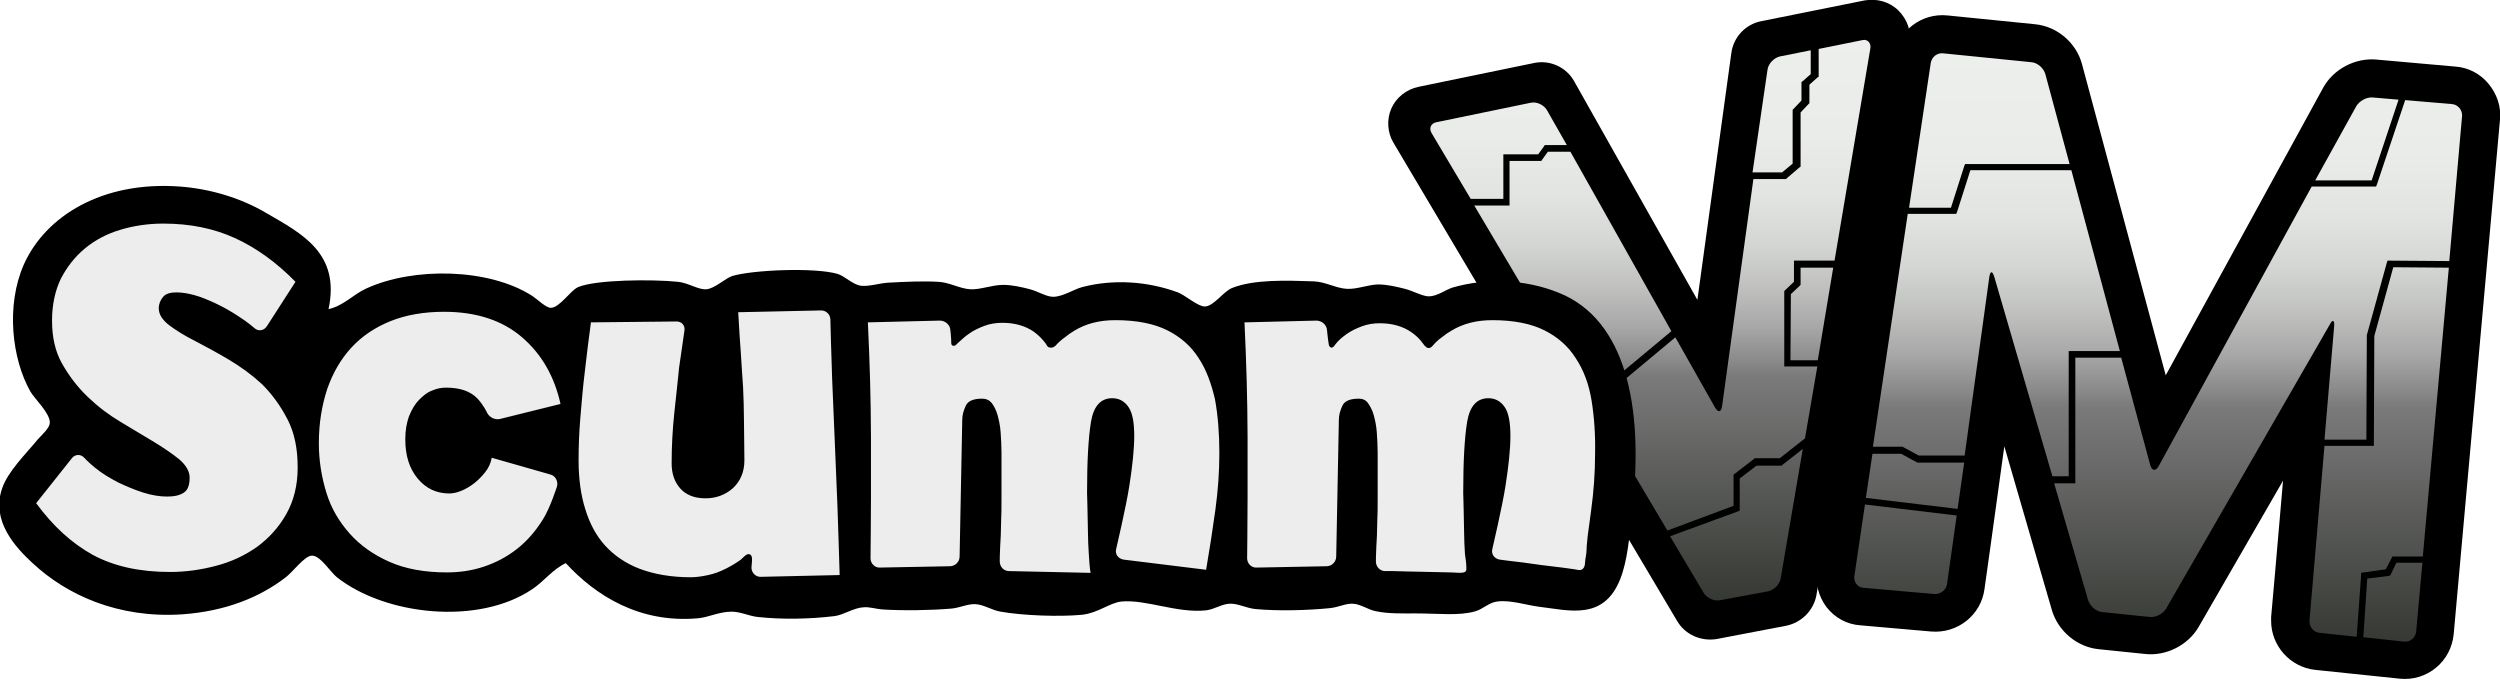 <?xml version="1.0" encoding="utf-8"?>
<!-- Generator: Adobe Illustrator 19.0.0, SVG Export Plug-In . SVG Version: 6.00 Build 0)  -->
<svg version="1.1"
	 id="Layer_1" xmlns:cc="http://creativecommons.org/ns#" xmlns:inkscape="http://www.inkscape.org/namespaces/inkscape" xmlns:rdf="http://www.w3.org/1999/02/22-rdf-syntax-ns#" xmlns:dc="http://purl.org/dc/elements/1.1/" xmlns:sodipodi="http://sodipodi.sourceforge.net/DTD/sodipodi-0.dtd" xmlns:svg="http://www.w3.org/2000/svg" inkscape:output_extension="org.inkscape.output.svg.inkscape" sodipodi:docname="scummvm_logo.svg" inkscape:version="0.46" sodipodi:version="0.32"
	 xmlns="http://www.w3.org/2000/svg" xmlns:xlink="http://www.w3.org/1999/xlink" x="0px" y="0px" viewBox="-22 319.9 566.9 154.1"
	 style="enable-background:new -22 319.9 566.9 154.1;" xml:space="preserve">
<style type="text/css">
	.st0{fill:url(#path27_1_);}
	.st1{fill:url(#path50_1_);}
	.st2{enable-background:new    ;}
	.st3{fill:#EDEDED;}
</style>
<defs>
	
	
		<inkscape:perspective  id="perspective2709" inkscape:persp3d-origin="580 : 113.33333 : 1" sodipodi:type="inkscape:persp3d" inkscape:vp_y="0 : 1000 : 0" inkscape:vp_x="0 : 170 : 1" inkscape:vp_z="1160 : 170 : 1">
		</inkscape:perspective>
</defs>
<sodipodi:namedview  inkscape:cx="580" id="namedview2703" bordercolor="#666666" borderopacity="1.0" inkscape:zoom="0.47672414" inkscape:cy="170" pagecolor="#ffffff" inkscape:pageshadow="2" inkscape:current-layer="Layer_1" inkscape:pageopacity="0.0" inkscape:window-y="25" inkscape:window-width="1280" inkscape:window-x="0" inkscape:window-height="725" guidetolerance="10.0" showgrid="false" objecttolerance="10.0" gridtolerance="10.0">
	</sodipodi:namedview>
<g>
	
		<sodipodi:namedview  inkscape:cx="580" id="base" bordercolor="#666666" borderopacity="1.0" inkscape:zoom="0.69913793" inkscape:cy="178.71889" pagecolor="#ffffff" inkscape:pageshadow="2" inkscape:current-layer="layer9" inkscape:pageopacity="0.0" inkscape:window-y="25" inkscape:window-width="1280" inkscape:window-x="0" inkscape:window-height="725" guidetolerance="10.0" objecttolerance="10.0" gridtolerance="10.0">
		</sodipodi:namedview>
	<g id="layer7" inkscape:label="Contents M" sodipodi:insensitive="true" inkscape:groupmode="layer">
		
			<linearGradient id="path27_1_" gradientUnits="userSpaceOnUse" x1="417.683" y1="-503.996" x2="417.683" y2="-639.489" gradientTransform="matrix(1 0 0 -1 49.71 -173.058)">
			<stop  offset="0" style="stop-color:#ECEFEB"/>
			<stop  offset="0.175" style="stop-color:#EAECE9"/>
			<stop  offset="0.28" style="stop-color:#E1E4E0"/>
			<stop  offset="0.366" style="stop-color:#D3D6D3"/>
			<stop  offset="0.443" style="stop-color:#C0C1BF"/>
			<stop  offset="0.513" style="stop-color:#A6A7A6"/>
			<stop  offset="0.577" style="stop-color:#878787"/>
			<stop  offset="0.6" style="stop-color:#7A7A7A"/>
			<stop  offset="1" style="stop-color:#343732"/>
		</linearGradient>
		<path id="path27" class="st0" d="M414.8,334.1l-17.3,116.3c-0.1,0.9,0.1,1.9,0.7,2.6s1.4,1.2,2.4,1.3l16,1.4
			c1.9,0.2,3.7-1.2,3.9-3.1c0,0,8.8-63.3,9.4-67.4c1.2,4,20.7,71.1,20.7,71.1c0.5,1.7,2.3,3.2,4.1,3.4l10.7,1.1
			c1.8,0.2,3.9-0.9,4.8-2.4c0,0,34.2-59.3,36.1-62.6c-0.3,3.8-5.6,64.9-5.6,64.9c0,0.1,0,0.2,0,0.3c0,1.8,1.4,3.4,3.2,3.6l19.2,2
			c0.9,0.1,1.9-0.2,2.6-0.8c0.7-0.6,1.2-1.4,1.3-2.4l10.4-116.9c0.1-0.9-0.2-1.9-0.8-2.6c-0.6-0.7-1.5-1.2-2.4-1.3l-18.1-1.6
			c-1.8-0.2-3.8,1-4.7,2.5l-44.7,81.7c0,0,0,0,0,0c0,0,0,0,0,0l-23.9-88.8c-0.5-1.7-2.2-3.3-4-3.4l-19.9-2
			C416.8,330.8,415.1,332.1,414.8,334.1z"/>
	</g>
	<g id="layer4" inkscape:label="Silhouette M" sodipodi:insensitive="true" inkscape:groupmode="layer">
		<path id="path29" d="M542.3,338.9c-1.9-2.3-4.6-3.7-7.5-3.9l-18-1.6c-4.8-0.4-9.7,2.2-12,6.4c0,0-24.2,44.2-35.7,65.2
			c-6.2-23-19-70.6-19-70.6c-1.3-4.8-5.6-8.5-10.6-9l-19.9-2c-6-0.6-11.3,3.6-12.2,9.5L390,449.2c-0.4,3,0.4,6,2.2,8.4
			c1.9,2.4,4.6,3.9,7.7,4.1l16,1.4c6,0.5,11.3-3.7,12.1-9.6c0,0,2.3-16.3,4.5-32.4c5.4,18.6,10.8,37.2,10.8,37.2
			c1.4,4.7,5.7,8.3,10.5,8.8l10.7,1.1c4.7,0.5,9.7-2,12.1-6.2c0,0,9.6-16.6,19.1-33.1c-1.3,15.4-2.7,30.9-2.7,30.9
			c0,0.3,0,0.6,0,0.9c0,5.6,4.3,10.5,10,11.1l19.2,2c3,0.3,5.9-0.6,8.2-2.5c2.3-1.9,3.7-4.6,4-7.6L544.9,347
			C545.2,344.1,544.2,341.2,542.3,338.9z M512.3,344c0.7-1.2,2.3-2.1,3.7-2l5.9,0.5l-6.1,18.3h-12.8L512.3,344z M418.7,332l19.9,2
			c1.4,0.1,2.8,1.3,3.2,2.7l5.5,20.4h-23.1h-0.6l-0.2,0.5l-3,9.4h-9.5l4.9-32.7C416,332.8,417.3,331.8,418.7,332z M409.1,422.8
			l3.5,1.9l0.2,0.1h0.2h10.4l-1.5,10.5l-20.8-2.5l1.5-10L409.1,422.8z M416.6,454.6l-16-1.4c-1.4-0.1-2.3-1.3-2.1-2.7l2.4-16.2
			l20.8,2.5l-2.2,15.6C419.3,453.7,418,454.7,416.6,454.6z M430.2,382.6c-0.4-1.3-0.9-1.3-1.1,0.1l-5.6,40.5h-10.4l-3.5-1.9
			l-0.2-0.1l-0.2,0l-6.5,0l7.9-52.8H421h0.6l0.2-0.5l3-9.4h22.9l11,41h-10.8h-0.8v0.8v27.6h-3.7L430.2,382.6z M523.2,465.4l-9.3-1
			l0.9-13.3l4.8-0.6l0.4-0.1l0.2-0.4l1.2-2.5h5.9l-1.4,15.5C525.8,464.5,524.6,465.5,523.2,465.4z M527.4,446.1H521h-0.5l-0.2,0.4
			l-1.3,2.5l-5,0.7l-0.6,0.1l0,0.6l-1,13.9l-8.4-0.9c-1.4-0.1-2.4-1.4-2.3-2.8l3.4-39.6h10.4h0.8l0-0.8l0.1-24.1l4.3-15.6l12.6,0.1
			L527.4,446.1z M533.4,379.1l-13.4-0.1l-0.6,0l-0.2,0.6l-4.5,16.3l0,0.1v0.1l-0.1,23.5h-9.5l2.2-25.8c0.1-1.4-0.4-1.5-1-0.3
			l-37.1,64.4c-0.7,1.2-2.4,2.1-3.8,1.9l-10.7-1.1c-1.4-0.1-2.8-1.4-3.2-2.7l-7.7-26.5h4h0.8v-0.8V401h10.4l6.6,24.4
			c0.4,1.3,1.2,1.4,1.9,0.2l34.7-63.4h14.1h0.5l0.2-0.5l6.4-19.1l10.6,0.9c1.4,0.1,2.4,1.4,2.3,2.7L533.4,379.1z"/>
	</g>
	<g id="layer6" inkscape:label="Contents V" sodipodi:insensitive="true" inkscape:groupmode="layer">
		
			<linearGradient id="path50_1_" gradientUnits="userSpaceOnUse" x1="302.536" y1="-500.986" x2="302.536" y2="-630.07" gradientTransform="matrix(1 0 0 -1 49.71 -173.058)">
			<stop  offset="0" style="stop-color:#ECEFEB"/>
			<stop  offset="0.175" style="stop-color:#EAECE9"/>
			<stop  offset="0.28" style="stop-color:#E1E4E0"/>
			<stop  offset="0.366" style="stop-color:#D3D6D3"/>
			<stop  offset="0.443" style="stop-color:#C0C1BF"/>
			<stop  offset="0.513" style="stop-color:#A6A7A6"/>
			<stop  offset="0.577" style="stop-color:#878787"/>
			<stop  offset="0.6" style="stop-color:#7A7A7A"/>
			<stop  offset="1" style="stop-color:#343732"/>
		</linearGradient>
		<path id="path50" class="st1" d="M399.9,328L399.9,328l-18.5,3.7c-1.8,0.4-3.4,2-3.6,3.9c0,0-10.3,74.9-10.4,75.8
			c-0.5-0.8-37.7-67-37.7-67c-0.9-1.6-3-2.6-4.8-2.2l-21.3,4.4c-1,0.2-1.7,0.8-2.1,1.6c-0.4,0.8-0.3,1.8,0.2,2.6l61.7,104
			c0.9,1.6,3,2.5,4.8,2.2l10.8-2c1.8-0.3,3.4-2,3.7-3.8l20.3-120c0.2-1-0.1-1.9-0.7-2.5C401.8,328,400.9,327.8,399.9,328z"/>
	</g>
	<g id="layer5" inkscape:label="Silhouette V" sodipodi:insensitive="true" inkscape:groupmode="layer">
		<path id="path52" d="M408.5,322.3c-2-2-4.9-2.8-7.7-2.3l-23.4,4.7c-3.6,0.7-6.3,3.6-6.8,7.2c0,0-4.4,32-7.7,56
			C351,366.8,335,338.4,335,338.4c-1.8-3.3-5.6-5-9.2-4.2l-26.2,5.4c-2.7,0.6-5,2.4-6.1,4.9c-1.1,2.5-0.9,5.5,0.5,7.8l64.3,108.4
			c1.8,3.1,5.4,4.7,9,4.1l15.7-3c3.5-0.7,6.3-3.5,6.9-7l21.1-125C411.5,327.1,410.5,324.3,408.5,322.3z M378.8,335.7
			c0.2-1.4,1.5-2.7,2.8-3l7-1.4v5.4l-1.8,1.6l-0.3,0.2v0.3v3.9l-1.8,1.9l-0.2,0.2v0.3V357l-2.4,2h-6.7L378.8,335.7z M319.5,366.5
			h0.8v-0.8v-9.3h6.8h0.4l0.2-0.3l1.3-1.8h5.1L357,395l-18.6,15.5l-26.1-44L319.5,366.5L319.5,366.5z M303.8,347.6l21.3-4.4
			c1.4-0.3,3,0.5,3.7,1.7l4.5,7.9h-4.6h-0.4l-0.2,0.3l-1.3,1.8h-7.1h-0.8v0.8v9.3h-7.4l-8.8-14.8C301.9,349,302.5,347.8,303.8,347.6
			z M381.8,451c-0.2,1.4-1.5,2.7-2.9,3l-10.8,2c-1.4,0.3-3.1-0.5-3.8-1.7l-7.6-12.8l15.3-5.6l0.5-0.2v-0.5v-6.8l3.8-2.9l5.4,0l0.3,0
			l0.2-0.2l4.6-3.6L381.8,451z M384.1,386.6l2-1.9l0.2-0.2v-0.3v-3.6h7.4l-3.5,21H384L384.1,386.6z M402.1,331L394,379h-8.4h-0.8
			v0.8v4l-2,1.9l-0.2,0.2l0,0.3l0,16l0,0.8h0.8h6.7l-2.8,16.3l-5.7,4.5l-5.4,0l-0.3,0l-0.2,0.2l-4.3,3.3l-0.3,0.2v0.4v6.7l-15,5.6
			l-16.8-28.3l18.6-15.5l9,15.9c0.7,1.2,1.4,1.1,1.6-0.3l7.1-51.5h7.1h0.3l0.2-0.2l2.8-2.4l0.3-0.2v-0.4v-11.9l1.8-1.9l0.2-0.2V343
			v-3.9l1.8-1.6l0.3-0.2V337v-6l9.9-2C401.4,328.7,402.4,329.6,402.1,331z"/>
	</g>
	<path id="path2689" d="M331.5,386.3c15.2,6.1,19.2,25.9,16.7,48.5c-1.1,9.8-1.3,22-10.8,23.4c-3.3,0.5-6.9-0.3-10.3-0.7
		c-3.1-0.4-6.6-1.6-9.6-1.2c-1.8,0.2-3.2,1.7-4.9,2.2c-3.7,1.1-8.4,0.5-13.5,0.5c-3.1,0-6.3,0.1-9.1-0.5c-1.7-0.3-3.4-1.6-5.2-1.7
		c-1.6-0.1-3.3,0.8-5.2,1c-5,0.5-11.7,0.7-17,0.2c-1.9-0.2-4-1.3-5.7-1.2c-1.7,0-3.6,1.3-5.4,1.5c-6.6,0.7-13.5-2.5-19.2-2
		c-2.7,0.3-5.3,2.6-8.9,3c-5.1,0.5-13.4,0.2-18.5-0.7c-1.9-0.3-3.8-1.6-5.7-1.7c-1.7-0.1-3.5,0.8-5.4,1c-4.8,0.4-10.8,0.5-15.7,0.2
		c-1.4-0.1-2.9-0.6-4.2-0.5c-2.3,0.1-4.5,1.7-6.6,2c-5.7,0.7-12.1,0.8-17.5,0.2c-1.9-0.2-3.9-1.2-5.9-1.2c-2.8,0-5.3,1.3-7.6,1.5
		c-13.3,1.2-23.3-5.2-30-12.5c-3,1.4-4.9,4.1-7.6,5.9c-12.3,8.3-33.4,5.9-44.3-2.7c-1.5-1.2-3.8-5-5.7-4.9c-1.6,0-4.4,3.8-5.9,4.9
		c-5.8,4.5-13.6,7.7-23.4,8.4c-14.7,1-26.4-4.5-34-11.6c-3.9-3.6-9.5-9.6-6.9-17c1.3-3.8,5.3-7.7,8.1-11.1c1.1-1.2,2.6-2.5,2.7-3.7
		c0.1-2.2-3.5-5.5-4.4-7.1c-4.2-7.4-5.6-19.5-1.5-28.8c4.9-11,17.8-19,35.4-17.7c6.7,0.5,13.6,2.5,19.4,5.9
		c8.3,4.8,17,9.2,14.3,21.9c3.5-0.8,5.5-3.3,8.6-4.7c10.7-4.9,27.8-4.6,37.6,1.7c1.2,0.8,3.1,2.7,4.2,2.7c2,0,4.4-3.9,6.2-4.7
		c4-1.7,16.9-1.8,22.6-1.2c2.3,0.2,4.6,1.8,6.4,1.7c1.9-0.1,4.4-2.5,5.9-3c4.6-1.4,18.7-2,23.9-0.5c1.7,0.5,3.5,2.5,5.4,2.7
		c1.8,0.2,4.2-0.6,6.1-0.7c3.7-0.2,7.8-0.4,11.3-0.2c2.6,0.1,5,1.6,7.4,1.7c2.2,0.1,4.9-1,7.4-1c2,0,4.2,0.5,6.1,1
		c1.8,0.5,3.7,1.7,5.2,1.7c2.2,0,4.7-1.7,6.6-2.2c6.9-1.8,14.6-1.4,21.7,1.2c1.6,0.6,4.5,3.2,6.1,3.2c2,0,4.3-3.5,6.2-4.2
		c5-2,12.5-1.7,18.5-1.5c2.7,0.1,5.1,1.6,7.6,1.7c2.2,0.1,4.6-0.9,6.9-1c2.2,0,4.2,0.5,6.2,1c1.9,0.5,4,1.7,5.4,1.7
		c1.9,0,3.8-1.5,5.4-2C315,382.9,323.9,383.2,331.5,386.3z"/>
	<g id="g2691" class="st2">
		<g id="g2693">
			<g>
				<g>
					<path id="SVGID_1_" class="st3" d="M43.2,415c1.6,3.1,2.3,6.7,2.3,10.9c0,4.1-0.9,7.6-2.6,10.6c-1.7,3-3.9,5.4-6.6,7.4
						c-2.7,1.9-5.8,3.4-9.3,4.3c-3.4,0.9-6.9,1.4-10.4,1.4c-7,0-12.8-1.3-17.6-3.9c-4.7-2.6-9-6.5-12.8-11.7l8.1-10.2
						c0.7-0.9,2-1,2.8-0.1c0,0,0.9,1,2.5,2.3c1.6,1.3,3.3,2.3,5.2,3.3c1.9,0.9,3.8,1.7,5.7,2.3c1.9,0.6,3.7,0.9,5.4,0.9
						c1.7,0,2.9-0.3,3.8-0.9c0.9-0.6,1.3-1.7,1.3-3.4c0-1.4-0.8-2.8-2.3-4.1c-1.6-1.3-3.5-2.6-5.8-4c-2.3-1.4-4.8-2.9-7.5-4.5
						c-2.7-1.6-5.2-3.5-7.5-5.7c-2.3-2.2-4.2-4.7-5.8-7.5c-1.6-2.8-2.3-6.1-2.3-9.8c0-3.6,0.7-6.8,2-9.5c1.4-2.7,3.2-5,5.5-6.9
						c2.3-1.9,5-3.3,8-4.2c3-0.9,6.3-1.4,9.7-1.4c6.1,0,11.5,1.1,16.3,3.3c4.8,2.2,9.4,5.5,13.7,9.9l-6.5,10.1
						c-0.7,1-1.9,1.2-2.8,0.4c0,0-1.6-1.4-3.5-2.6c-1.8-1.2-3.6-2.2-5.3-3c-1.7-0.8-3.4-1.5-4.9-1.9c-1.5-0.4-2.8-0.6-4-0.6
						c-1.4,0-2.4,0.3-3,1c-0.6,0.7-1,1.6-1,2.6c0,1.4,0.8,2.6,2.3,3.8c1.6,1.2,3.5,2.4,5.9,3.6c2.3,1.2,4.9,2.6,7.6,4.2
						c2.7,1.6,5.2,3.4,7.6,5.6C39.7,409.3,41.6,411.9,43.2,415z M73,410.6c0.9-0.9,1.8-1.7,2.9-2.1c1.1-0.5,2.2-0.7,3.2-0.7
						c3.2,0,5.5,0.8,7.1,2.4c1.5,1.6,2.2,3.2,2.2,3.2c0.5,1.1,1.8,1.8,3,1.5l13.7-3.4c-1.4-6.3-4.3-11.3-8.7-15.1
						c-4.4-3.8-10.3-5.8-17.7-5.8c-4.5,0-8.6,0.7-12.1,2.1s-6.5,3.4-8.9,6c-2.4,2.6-4.2,5.7-5.5,9.4c-1.2,3.7-1.9,7.7-1.9,12.3
						c0,3.9,0.6,7.6,1.7,11.2s2.9,6.6,5.3,9.3c2.4,2.7,5.4,4.8,9,6.4c3.6,1.6,8,2.4,13,2.4c2.9,0,5.7-0.4,8.4-1.3
						c2.7-0.9,5.2-2.2,7.5-4c2.3-1.8,4.2-4,5.9-6.7c1.7-2.7,3.2-7.5,3.2-7.5c0.3-1.1-0.3-2.4-1.5-2.7l-13.3-3.8
						c-0.2,1.2-0.7,2.3-1.5,3.3c-0.8,1-1.6,1.8-2.5,2.5c-0.9,0.7-1.9,1.3-2.9,1.7s-1.9,0.6-2.7,0.6c-2.9,0-5.3-1.1-7.2-3.4
						c-1.9-2.3-2.8-5.2-2.8-8.9c0-2,0.3-3.6,0.8-5.1C71.4,412.7,72.1,411.5,73,410.6z M167.3,420.2c-0.2-4.7-0.4-9.5-0.6-14.3
						c-0.2-4.9-0.4-13.5-0.4-13.5c0-1.2-1-2.2-2.3-2.1l-18.6,0.4c0.2,3.6,0.4,6.8,0.6,9.4c0.2,2.6,0.3,5.2,0.5,7.6
						c0.1,2.4,0.2,4.9,0.2,7.5c0,2.6,0.1,5.6,0.1,9.1c0,2.6-0.9,4.7-2.6,6.3c-1.7,1.5-3.8,2.3-6.2,2.3c-2.6,0-4.5-0.8-5.8-2.3
						c-1.3-1.5-1.9-3.4-1.9-5.6c0-3.9,0.2-7.6,0.6-11.4c0.4-3.8,0.8-7.3,1.1-10.4c0.5-3.6,1.2-8.3,1.2-8.3c0.2-1.2-0.6-2.1-1.8-2.1
						l-19.4,0.2c-0.5,3.8-1,7.6-1.4,11.3c-0.4,3.2-0.7,6.7-1,10.3c-0.3,3.6-0.4,6.9-0.4,9.7c0,4.1,0.5,7.8,1.5,11
						c1,3.3,2.5,6.1,4.5,8.3s4.7,4.1,7.9,5.3c3.2,1.2,7.1,1.9,11.5,1.9c1.3,0,2.6-0.2,4-0.5c1.4-0.3,2.7-0.8,3.9-1.4
						c1.2-0.6,2.4-1.3,3.5-2.1c0.5-0.4,1.3-1.5,2-1.2c0.9,0.3,0.4,2.3,0.4,3c0,1.2,1,2.2,2.2,2.1l17.8-0.4
						c-0.2-5.6-0.3-10.8-0.5-15.6C167.7,429.6,167.5,424.8,167.3,420.2z M249.8,401.1c-1.7-2.7-4.1-4.8-7.1-6.3
						c-3-1.5-6.9-2.3-11.8-2.3c-3.6,0-6.7,0.8-9.3,2.4c-0.7,0.4-1.4,0.9-2,1.4c-0.6,0.4-1.2,0.9-1.7,1.4c-0.4,0.4-0.7,0.9-1.3,1
						c-0.1,0-0.3,0.1-0.5,0c-0.5,0-0.7-0.4-0.9-0.8c-0.8-1.1-1.7-2-2.8-2.8c-1.9-1.3-4.3-2-7.1-2c-1.4,0-2.8,0.2-4.1,0.7
						c-1.3,0.5-2.4,1-3.5,1.8c-0.9,0.6-1.6,1.3-2.4,2c-0.4,0.3-0.6,0.8-1.1,0.7c-0.6,0-0.5-0.8-0.5-1.2c0-0.5-0.1-0.9-0.1-1.4
						c0-0.3-0.1-0.7-0.1-1c-0.1-1.2-1.2-2.1-2.4-2.1l-16.3,0.4c0.2,4.6,0.4,9,0.5,13.2c0.1,4.2,0.2,8.5,0.2,12.8c0,4.3,0,8.9,0,13.7
						c0,4.8-0.1,13.8-0.1,13.8c0,1.2,1,2.2,2.2,2.1l15.8-0.3c1.2,0,2.2-1,2.2-2.2l0.6-31c0-1.1,0.3-2.1,0.8-3.2
						c0.5-1.1,1.8-1.6,3.7-1.6c0.9,0,1.6,0.3,2.2,1c0.5,0.7,1,1.6,1.3,2.7c0.3,1.1,0.6,2.4,0.7,3.9c0.1,1.5,0.2,3,0.2,4.6
						c0,3.9,0,7.1,0,9.6c0,2.5,0,4.6-0.1,6.5c0,1.9-0.1,3.6-0.2,5.2c-0.1,1.6-0.1,3.4-0.1,3.4c0,1.2,0.9,2.2,2.1,2.2l18.5,0.4
						c-0.2-1.1-0.3-2.5-0.4-4.2c-0.1-1.7-0.2-3.4-0.2-5.1c0-1.7-0.1-3.4-0.1-5s-0.1-2.9-0.1-3.8c0-7.2,0.3-12.6,0.9-16.2
						c0.6-3.5,2.2-5.3,4.8-5.3c1.6,0,2.8,0.7,3.7,2c0.9,1.3,1.3,3.5,1.3,6.6c0,2.9-0.4,6.7-1.1,11.2c-0.7,4.6-3,14.4-3,14.4
						c-0.3,1.2,0.5,2.2,1.7,2.4l18.7,2.3c0.8-4.7,1.5-9.2,2.1-13.6c0.6-4.4,0.9-8.6,0.9-12.8c0-4.4-0.3-8.5-1-12.3
						C252.7,407,251.6,403.8,249.8,401.1z M338.9,410.7c-0.6-3.7-1.8-6.9-3.6-9.6c-1.7-2.7-4.1-4.8-7.1-6.3c-3-1.5-6.9-2.3-11.8-2.3
						c-3.6,0-6.7,0.8-9.3,2.4c-0.7,0.4-1.3,0.8-1.9,1.3c-0.6,0.4-1.2,0.9-1.7,1.4c-0.4,0.4-1,1.4-1.7,1.2c-0.5-0.1-0.9-0.7-1.2-1.1
						c-0.7-1-1.6-1.8-2.6-2.5c-1.9-1.3-4.3-2-7.1-2c-1.4,0-2.8,0.2-4.1,0.7c-1.3,0.5-2.4,1-3.5,1.8c-1,0.7-1.9,1.5-2.5,2.3
						c-0.1,0.1-0.2,0.3-0.3,0.4c-0.2,0.2-0.4,0.4-0.7,0.3c-0.3-0.1-0.5-0.5-0.5-0.8c-0.1-0.4-0.1-0.9-0.2-1.4
						c-0.1-0.6-0.1-1.2-0.2-1.8c-0.1-1.2-1.2-2.1-2.4-2.1l-16.3,0.4c0.2,4.6,0.4,9,0.5,13.2c0.1,4.2,0.2,8.5,0.2,12.8
						c0,4.3,0,8.9,0,13.7c0,4.8-0.1,13.8-0.1,13.8c0,1.2,1,2.2,2.2,2.1l15.8-0.3c1.2,0,2.2-1,2.2-2.2l0.6-31c0-1.1,0.3-2.1,0.8-3.2
						c0.5-1.1,1.8-1.6,3.7-1.6c0.9,0,1.6,0.3,2.1,1c0.5,0.7,1,1.6,1.3,2.7s0.6,2.4,0.7,3.9c0.1,1.5,0.2,3,0.2,4.6c0,3.9,0,7.1,0,9.6
						c0,2.5,0,4.6-0.1,6.5c0,1.8-0.1,3.6-0.2,5.2c-0.1,1.6-0.1,3.4-0.1,3.4c0,1.2,0.9,2.2,2.1,2.2c0,0,0,0,0,0c0.6,0,1.2,0,1.8,0
						c1.3,0,2.6,0.1,3.9,0.1c1.6,0,3.2,0.1,4.7,0.1c1.5,0,3,0.1,4.5,0.1c0.9,0,2,0.2,2.9,0c0.8-0.2,0.6-0.8,0.6-1.4
						c0-0.9-0.2-1.8-0.3-2.7c-0.1-1.7-0.2-3.4-0.2-5.1c0-1.7-0.1-3.4-0.1-5c0-1.6-0.1-2.9-0.1-3.8c0-7.2,0.3-12.6,0.9-16.2
						c0.6-3.5,2.2-5.3,4.8-5.3c1.6,0,2.8,0.7,3.7,2c0.9,1.3,1.3,3.5,1.3,6.6c0,2.9-0.4,6.7-1.1,11.2c-0.7,4.6-3,14.4-3,14.4
						c-0.3,1.2,0.5,2.2,1.7,2.4c0.5,0.1,1,0.1,1.5,0.2c2.6,0.3,5.1,0.6,7.7,1c1.6,0.2,3.2,0.4,4.9,0.6c1,0.1,2,0.3,2.9,0.4
						c0.6,0.1,1.4,0.4,1.9-0.2c0.5-0.5,0.4-1.5,0.5-2.1c0.2-1,0.3-1.9,0.3-2.9c0.1-1.5,0.3-3,0.5-4.4c0.2-1.2,0.3-2.5,0.5-3.7
						c0.6-4.4,0.9-8.6,0.9-12.8C339.8,418.5,339.5,414.4,338.9,410.7z"/>
				</g>
			</g>
		</g>
	</g>
</g>
</svg>

